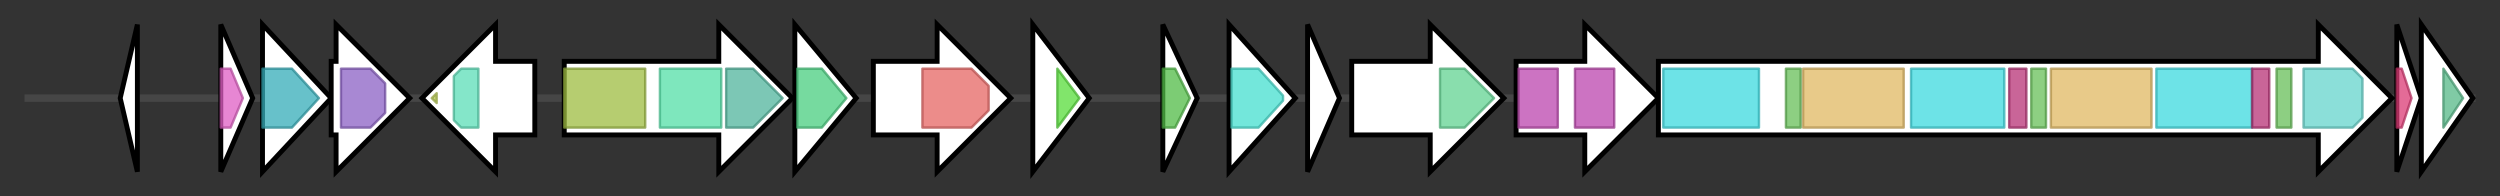 <svg version="1.1" baseProfile="full" xmlns="http://www.w3.org/2000/svg" width="1019.067" height="80">
	<rect width="100%" height="100%" fill="#333333" stroke="none"/>
	<g>
		<line x1="10" y1="40.0" x2="1009.067" y2="40.0" style="stroke:rgb(70,70,70); stroke-width:3 "/>
		<g>
			<title> (RSAG_RS12235)
hypothetical protein</title>
			<polygon class=" (RSAG_RS12235)
hypothetical protein" points="49,40 56,10 56,70" fill="rgb(255,255,255)" fill-opacity="1.0" stroke="rgb(0,0,0)" stroke-width="2"  />
		</g>
		<g>
			<title> (RSAG_RS12240)
aspartate 1-decarboxylase</title>
			<polygon class=" (RSAG_RS12240)
aspartate 1-decarboxylase" points="90,10 103,40 90,70" fill="rgb(255,255,255)" fill-opacity="1.0" stroke="rgb(0,0,0)" stroke-width="2"  />
			<g>
				<title>Asp_decarbox (PF02261)
"Aspartate decarboxylase"</title>
				<polygon class="PF02261" points="90,28 94,28 99,40 94,52 90,52" stroke-linejoin="round" width="11" height="24" fill="rgb(223,94,196)" stroke="rgb(178,75,156)" stroke-width="1" opacity="0.75" />
			</g>
		</g>
		<g>
			<title> (RSAG_RS12245)
pantoate--beta-alanine ligase</title>
			<polygon class=" (RSAG_RS12245)
pantoate--beta-alanine ligase" points="107,10 135,40 107,70" fill="rgb(255,255,255)" fill-opacity="1.0" stroke="rgb(0,0,0)" stroke-width="2"  />
			<g>
				<title>Pantoate_ligase (PF02569)
"Pantoate-beta-alanine ligase"</title>
				<polygon class="PF02569" points="107,28 119,28 130,40 119,52 107,52" stroke-linejoin="round" width="27" height="24" fill="rgb(53,172,184)" stroke="rgb(42,137,147)" stroke-width="1" opacity="0.75" />
			</g>
		</g>
		<g>
			<title> (RSAG_RS12250)
bile acid:sodium symporter family protein</title>
			<polygon class=" (RSAG_RS12250)
bile acid:sodium symporter family protein" points="135,25 137,25 137,10 167,40 137,70 137,55 135,55" fill="rgb(255,255,255)" fill-opacity="1.0" stroke="rgb(0,0,0)" stroke-width="2"  />
			<g>
				<title>SBF (PF01758)
"Sodium Bile acid symporter family"</title>
				<polygon class="PF01758" points="139,28 151,28 157,34 157,46 151,52 139,52" stroke-linejoin="round" width="18" height="24" fill="rgb(139,96,196)" stroke="rgb(111,76,156)" stroke-width="1" opacity="0.75" />
			</g>
		</g>
		<g>
			<title> (RSAG_RS12255)
hypothetical protein</title>
			<polygon class=" (RSAG_RS12255)
hypothetical protein" points="218,25 202,25 202,10 172,40 202,70 202,55 218,55" fill="rgb(255,255,255)" fill-opacity="1.0" stroke="rgb(0,0,0)" stroke-width="2"  />
			<g>
				<title>HTH_30 (PF13556)
"PucR C-terminal helix-turn-helix domain"</title>
				<polygon class="PF13556" points="176,40 178,38 178,42" stroke-linejoin="round" width="5" height="24" fill="rgb(180,199,81)" stroke="rgb(144,159,64)" stroke-width="1" opacity="0.75" />
			</g>
			<g>
				<title>GGDEF_2 (PF17853)
"GGDEF-like domain"</title>
				<polygon class="PF17853" points="185,31 188,28 195,28 195,52 188,52 185,49" stroke-linejoin="round" width="10" height="24" fill="rgb(91,221,182)" stroke="rgb(72,176,145)" stroke-width="1" opacity="0.75" />
			</g>
		</g>
		<g>
			<title> (RSAG_RS12260)
FAD-dependent oxidoreductase</title>
			<polygon class=" (RSAG_RS12260)
FAD-dependent oxidoreductase" points="230,25 293,25 293,10 323,40 293,70 293,55 230,55" fill="rgb(255,255,255)" fill-opacity="1.0" stroke="rgb(0,0,0)" stroke-width="2"  />
			<g>
				<title>Oxidored_FMN (PF00724)
"NADH:flavin oxidoreductase / NADH oxidase family"</title>
				<rect class="PF00724" x="230" y="28" stroke-linejoin="round" width="33" height="24" fill="rgb(157,188,65)" stroke="rgb(125,150,52)" stroke-width="1" opacity="0.75" />
			</g>
			<g>
				<title>Pyr_redox_2 (PF07992)
"Pyridine nucleotide-disulphide oxidoreductase"</title>
				<rect class="PF07992" x="269" y="28" stroke-linejoin="round" width="25" height="24" fill="rgb(83,223,167)" stroke="rgb(66,178,133)" stroke-width="1" opacity="0.75" />
			</g>
			<g>
				<title>ADC (PF06314)
"Acetoacetate decarboxylase (ADC)"</title>
				<polygon class="PF06314" points="296,28 307,28 319,40 307,52 296,52" stroke-linejoin="round" width="25" height="24" fill="rgb(80,180,156)" stroke="rgb(64,144,124)" stroke-width="1" opacity="0.75" />
			</g>
		</g>
		<g>
			<title> (RSAG_RS12265)
SDR family oxidoreductase</title>
			<polygon class=" (RSAG_RS12265)
SDR family oxidoreductase" points="324,10 349,40 324,70" fill="rgb(255,255,255)" fill-opacity="1.0" stroke="rgb(0,0,0)" stroke-width="2"  />
			<g>
				<title>adh_short_C2 (PF13561)
"Enoyl-(Acyl carrier protein) reductase"</title>
				<polygon class="PF13561" points="325,28 335,28 345,40 335,52 325,52" stroke-linejoin="round" width="23" height="24" fill="rgb(73,205,127)" stroke="rgb(58,164,101)" stroke-width="1" opacity="0.75" />
			</g>
		</g>
		<g>
			<title> (RSAG_RS12270)
transposase</title>
			<polygon class=" (RSAG_RS12270)
transposase" points="356,25 382,25 382,10 412,40 382,70 382,55 356,55" fill="rgb(255,255,255)" fill-opacity="1.0" stroke="rgb(0,0,0)" stroke-width="2"  />
			<g>
				<title>DDE_Tnp_1 (PF01609)
"Transposase DDE domain"</title>
				<polygon class="PF01609" points="376,28 396,28 403,35 403,45 396,52 376,52" stroke-linejoin="round" width="27" height="24" fill="rgb(229,102,99)" stroke="rgb(183,81,79)" stroke-width="1" opacity="0.75" />
			</g>
		</g>
		<g>
			<title> (RSAG_RS12275)
toll/interleukin-1 receptor domain-containing protein</title>
			<polygon class=" (RSAG_RS12275)
toll/interleukin-1 receptor domain-containing protein" points="421,10 444,40 421,70" fill="rgb(255,255,255)" fill-opacity="1.0" stroke="rgb(0,0,0)" stroke-width="2"  />
			<g>
				<title>TIR_2 (PF13676)
"TIR domain"</title>
				<polygon class="PF13676" points="431,28 431,28 440,40 431,52 431,52" stroke-linejoin="round" width="12" height="24" fill="rgb(87,220,58)" stroke="rgb(69,176,46)" stroke-width="1" opacity="0.75" />
			</g>
		</g>
		<g>
			<title> (RSAG_RS12280)
VanZ family protein</title>
			<polygon class=" (RSAG_RS12280)
VanZ family protein" points="474,10 488,40 474,70" fill="rgb(255,255,255)" fill-opacity="1.0" stroke="rgb(0,0,0)" stroke-width="2"  />
			<g>
				<title>VanZ (PF04892)
"VanZ like family"</title>
				<polygon class="PF04892" points="474,28 479,28 485,40 479,52 474,52" stroke-linejoin="round" width="14" height="24" fill="rgb(81,187,70)" stroke="rgb(64,149,56)" stroke-width="1" opacity="0.75" />
			</g>
		</g>
		<g>
			<title> (RSAG_RS12285)
deoxyribonuclease IV</title>
			<polygon class=" (RSAG_RS12285)
deoxyribonuclease IV" points="501,10 528,40 501,70" fill="rgb(255,255,255)" fill-opacity="1.0" stroke="rgb(0,0,0)" stroke-width="2"  />
			<g>
				<title>AP_endonuc_2 (PF01261)
"Xylose isomerase-like TIM barrel"</title>
				<polygon class="PF01261" points="502,28 513,28 523,39 523,41 513,52 502,52" stroke-linejoin="round" width="21" height="24" fill="rgb(69,222,207)" stroke="rgb(55,177,165)" stroke-width="1" opacity="0.75" />
			</g>
		</g>
		<g>
			<title> (RSAG_RS12290)
hypothetical protein</title>
			<polygon class=" (RSAG_RS12290)
hypothetical protein" points="533,10 546,40 533,70" fill="rgb(255,255,255)" fill-opacity="1.0" stroke="rgb(0,0,0)" stroke-width="2"  />
		</g>
		<g>
			<title> (RSAG_RS12295)
hypothetical protein</title>
			<polygon class=" (RSAG_RS12295)
hypothetical protein" points="551,25 583,25 583,10 613,40 583,70 583,55 551,55" fill="rgb(255,255,255)" fill-opacity="1.0" stroke="rgb(0,0,0)" stroke-width="2"  />
			<g>
				<title>PQQ_2 (PF13360)
"PQQ-like domain"</title>
				<polygon class="PF13360" points="587,28 597,28 609,40 597,52 587,52" stroke-linejoin="round" width="25" height="24" fill="rgb(98,210,146)" stroke="rgb(78,168,116)" stroke-width="1" opacity="0.75" />
			</g>
		</g>
		<g>
			<title> (RSAG_RS12300)
hypothetical protein</title>
			<polygon class=" (RSAG_RS12300)
hypothetical protein" points="618,25 646,25 646,10 676,40 646,70 646,55 618,55" fill="rgb(255,255,255)" fill-opacity="1.0" stroke="rgb(0,0,0)" stroke-width="2"  />
			<g>
				<title>MatE (PF01554)
"MatE"</title>
				<rect class="PF01554" x="619" y="28" stroke-linejoin="round" width="16" height="24" fill="rgb(187,69,173)" stroke="rgb(149,55,138)" stroke-width="1" opacity="0.75" />
			</g>
			<g>
				<title>MatE (PF01554)
"MatE"</title>
				<rect class="PF01554" x="642" y="28" stroke-linejoin="round" width="16" height="24" fill="rgb(187,69,173)" stroke="rgb(149,55,138)" stroke-width="1" opacity="0.75" />
			</g>
		</g>
		<g>
			<title> (RSAG_RS12305)
non-ribosomal peptide synthetase</title>
			<polygon class=" (RSAG_RS12305)
non-ribosomal peptide synthetase" points="676,25 945,25 945,10 975,40 945,70 945,55 676,55" fill="rgb(255,255,255)" fill-opacity="1.0" stroke="rgb(0,0,0)" stroke-width="2"  />
			<g>
				<title>AMP-binding (PF00501)
"AMP-binding enzyme"</title>
				<rect class="PF00501" x="678" y="28" stroke-linejoin="round" width="39" height="24" fill="rgb(60,217,223)" stroke="rgb(48,173,178)" stroke-width="1" opacity="0.75" />
			</g>
			<g>
				<title>PP-binding (PF00550)
"Phosphopantetheine attachment site"</title>
				<rect class="PF00550" x="728" y="28" stroke-linejoin="round" width="6" height="24" fill="rgb(103,191,88)" stroke="rgb(82,152,70)" stroke-width="1" opacity="0.75" />
			</g>
			<g>
				<title>Condensation (PF00668)
"Condensation domain"</title>
				<rect class="PF00668" x="735" y="28" stroke-linejoin="round" width="41" height="24" fill="rgb(224,184,98)" stroke="rgb(179,147,78)" stroke-width="1" opacity="0.75" />
			</g>
			<g>
				<title>AMP-binding (PF00501)
"AMP-binding enzyme"</title>
				<rect class="PF00501" x="779" y="28" stroke-linejoin="round" width="38" height="24" fill="rgb(60,217,223)" stroke="rgb(48,173,178)" stroke-width="1" opacity="0.75" />
			</g>
			<g>
				<title>AMP-binding_C (PF13193)
"AMP-binding enzyme C-terminal domain"</title>
				<rect class="PF13193" x="819" y="28" stroke-linejoin="round" width="7" height="24" fill="rgb(182,50,118)" stroke="rgb(145,39,94)" stroke-width="1" opacity="0.75" />
			</g>
			<g>
				<title>PP-binding (PF00550)
"Phosphopantetheine attachment site"</title>
				<rect class="PF00550" x="828" y="28" stroke-linejoin="round" width="6" height="24" fill="rgb(103,191,88)" stroke="rgb(82,152,70)" stroke-width="1" opacity="0.75" />
			</g>
			<g>
				<title>Condensation (PF00668)
"Condensation domain"</title>
				<rect class="PF00668" x="836" y="28" stroke-linejoin="round" width="41" height="24" fill="rgb(224,184,98)" stroke="rgb(179,147,78)" stroke-width="1" opacity="0.75" />
			</g>
			<g>
				<title>AMP-binding (PF00501)
"AMP-binding enzyme"</title>
				<rect class="PF00501" x="879" y="28" stroke-linejoin="round" width="39" height="24" fill="rgb(60,217,223)" stroke="rgb(48,173,178)" stroke-width="1" opacity="0.75" />
			</g>
			<g>
				<title>AMP-binding_C (PF13193)
"AMP-binding enzyme C-terminal domain"</title>
				<rect class="PF13193" x="918" y="28" stroke-linejoin="round" width="7" height="24" fill="rgb(182,50,118)" stroke="rgb(145,39,94)" stroke-width="1" opacity="0.75" />
			</g>
			<g>
				<title>PP-binding (PF00550)
"Phosphopantetheine attachment site"</title>
				<rect class="PF00550" x="928" y="28" stroke-linejoin="round" width="6" height="24" fill="rgb(103,191,88)" stroke="rgb(82,152,70)" stroke-width="1" opacity="0.75" />
			</g>
			<g>
				<title>NAD_binding_4 (PF07993)
"Male sterility protein"</title>
				<polygon class="PF07993" points="939,28 959,28 963,32 963,48 959,52 939,52" stroke-linejoin="round" width="24" height="24" fill="rgb(100,212,204)" stroke="rgb(80,169,163)" stroke-width="1" opacity="0.75" />
			</g>
		</g>
		<g>
			<title> (RSAG_RS12310)
anti-sigma factor antagonist</title>
			<polygon class=" (RSAG_RS12310)
anti-sigma factor antagonist" points="977,10 987,40 977,70" fill="rgb(255,255,255)" fill-opacity="1.0" stroke="rgb(0,0,0)" stroke-width="2"  />
			<g>
				<title>STAS (PF01740)
"STAS domain"</title>
				<polygon class="PF01740" points="977,28 979,28 983,40 979,52 977,52" stroke-linejoin="round" width="9" height="24" fill="rgb(219,58,116)" stroke="rgb(175,46,92)" stroke-width="1" opacity="0.75" />
			</g>
		</g>
		<g>
			<title> (RSAG_RS12315)
4'-phosphopantetheinyl transferase</title>
			<polygon class=" (RSAG_RS12315)
4'-phosphopantetheinyl transferase" points="987,10 1008,40 987,70" fill="rgb(255,255,255)" fill-opacity="1.0" stroke="rgb(0,0,0)" stroke-width="2"  />
			<g>
				<title>ACPS (PF01648)
"4'-phosphopantetheinyl transferase superfamily"</title>
				<polygon class="PF01648" points="996,28 996,28 1004,40 996,52 996,52" stroke-linejoin="round" width="9" height="24" fill="rgb(85,184,135)" stroke="rgb(68,147,108)" stroke-width="1" opacity="0.75" />
			</g>
		</g>
	</g>
</svg>
